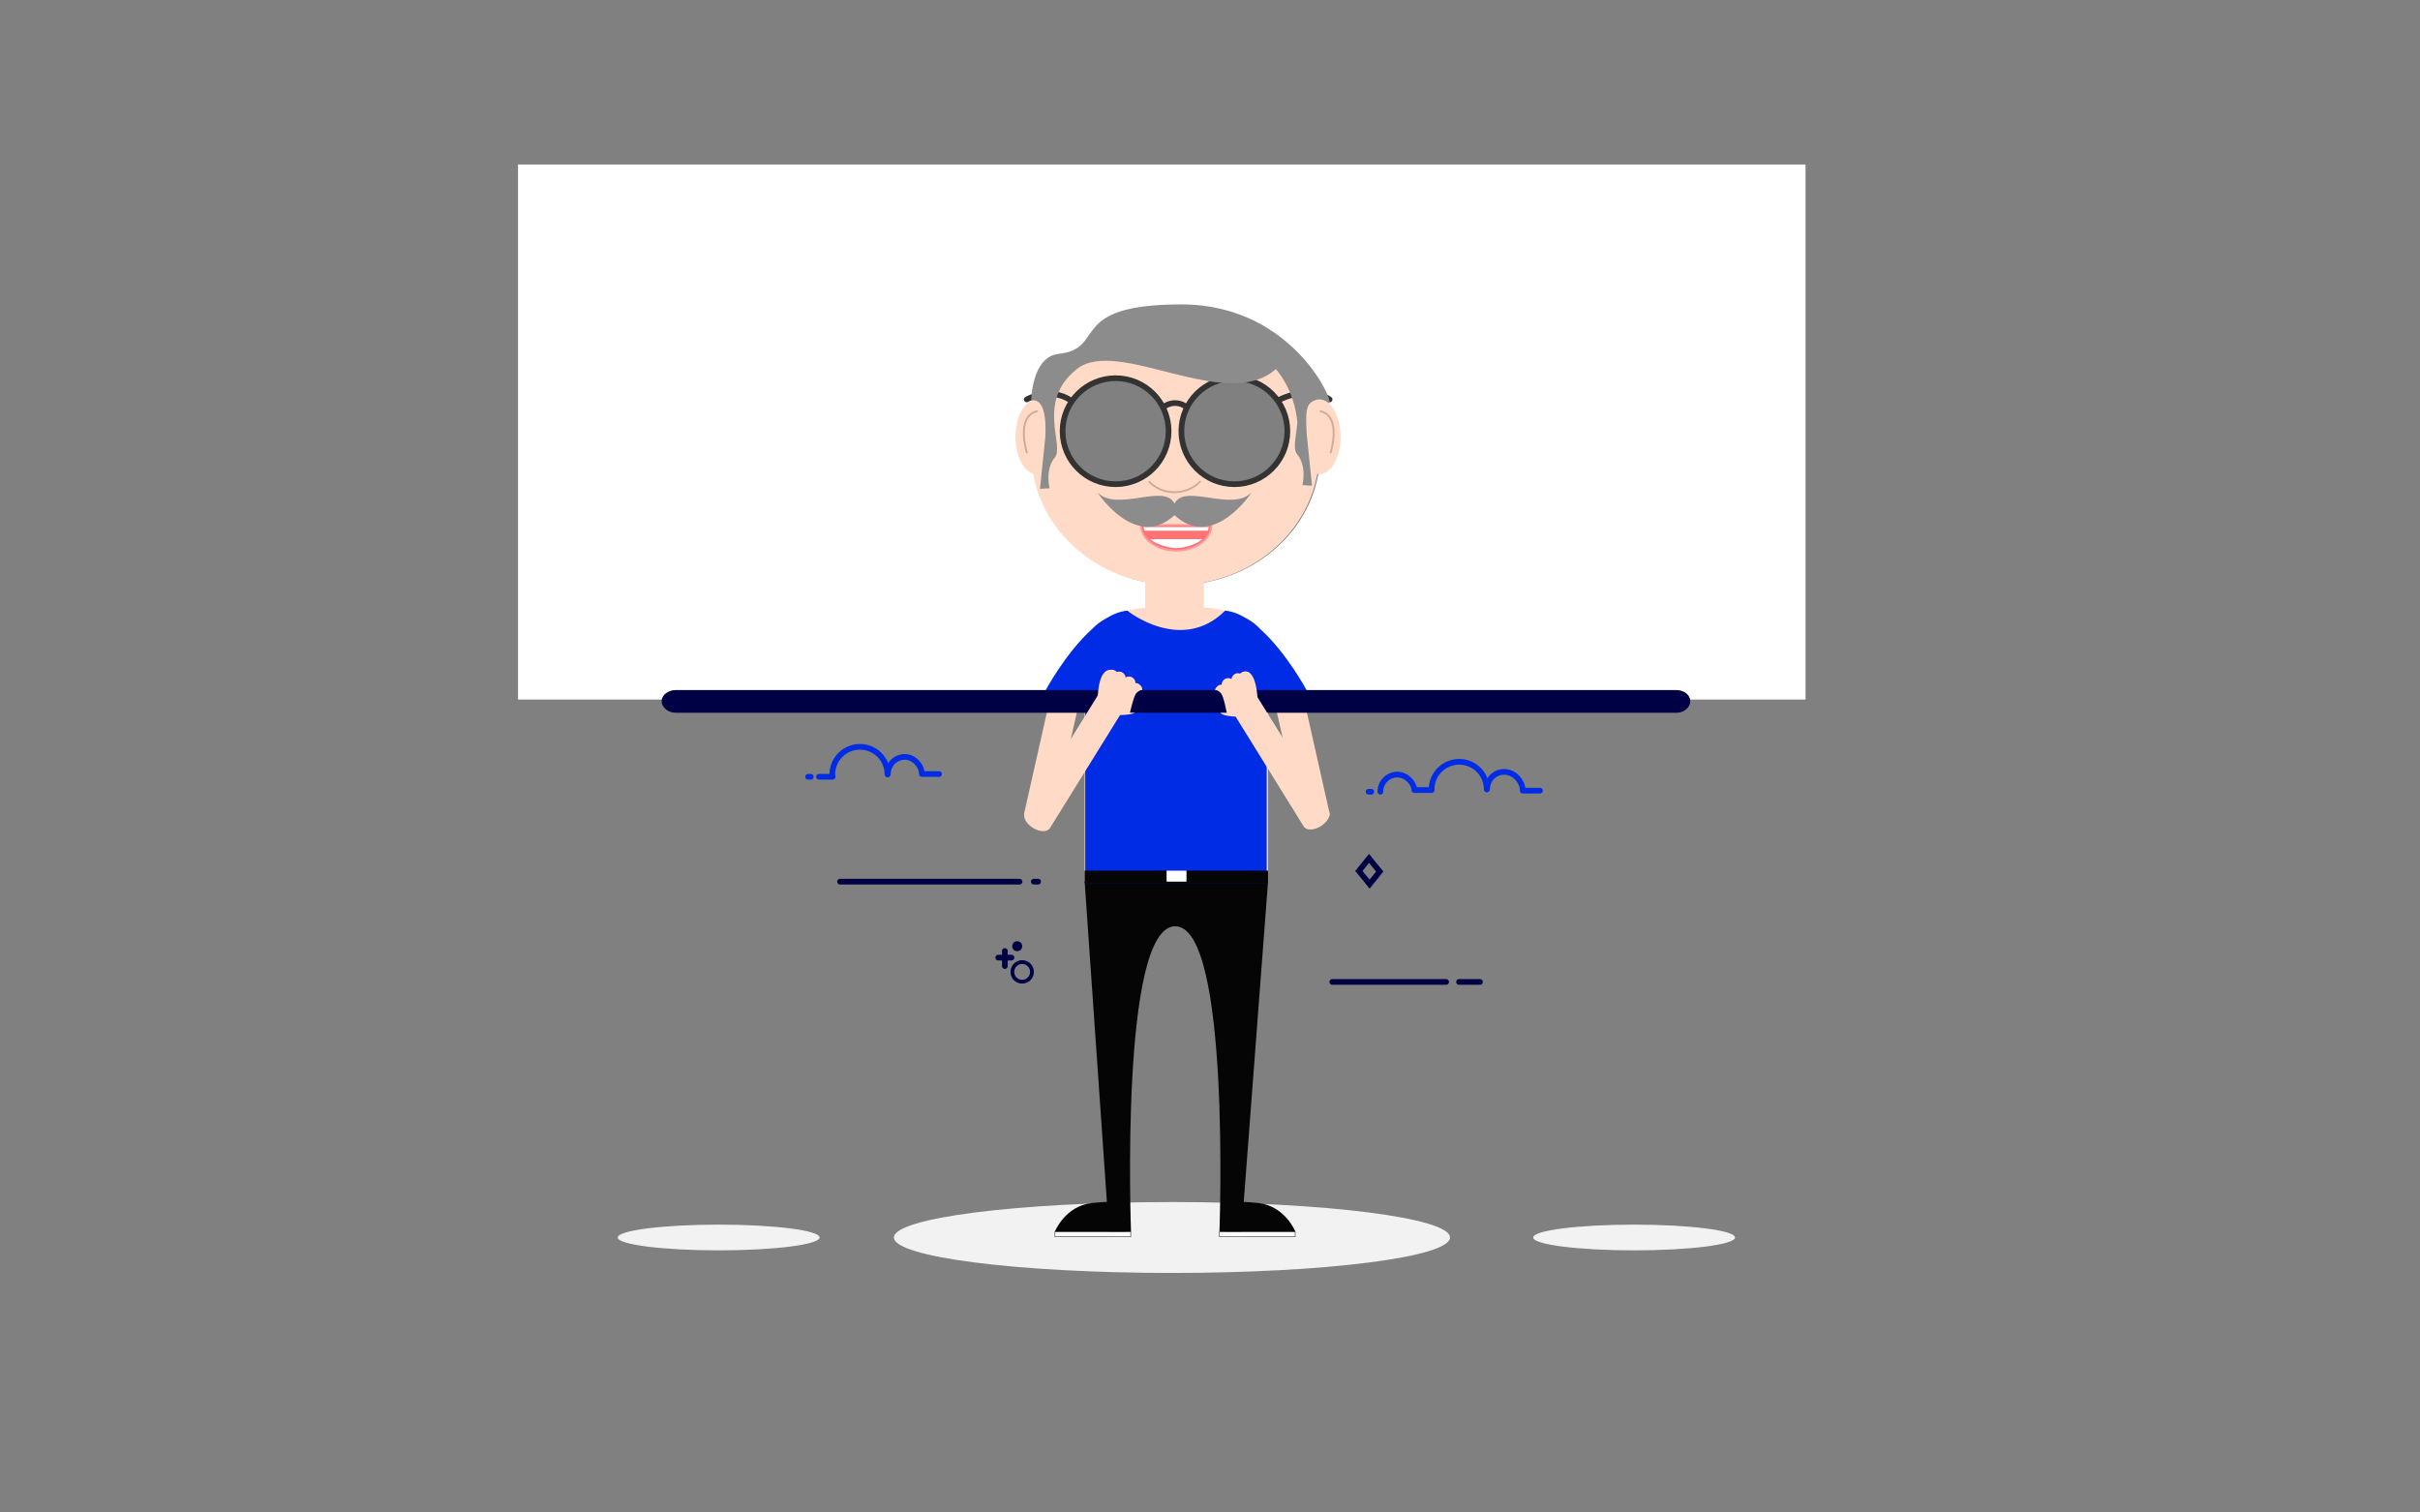<?xml version="1.0" encoding="utf-8"?>
<!-- Generator: Adobe Illustrator 17.0.0, SVG Export Plug-In . SVG Version: 6.00 Build 0)  -->
<!DOCTYPE svg PUBLIC "-//W3C//DTD SVG 1.0//EN" "http://www.w3.org/TR/2001/REC-SVG-20010904/DTD/svg10.dtd">
<svg version="1.0" xmlns="http://www.w3.org/2000/svg" xmlns:xlink="http://www.w3.org/1999/xlink" x="0px" y="0px" width="1280px"
	 height="800px" viewBox="0 0 1280 800" enable-background="new 0 0 1280 800" xml:space="preserve">
<rect x="0" y="0" width="1280" height="800" fill="#808080" stroke="none"/>
<g id="Calque_2">
	
		<line fill="none" stroke="#000045" stroke-width="3" stroke-linecap="round" stroke-linejoin="round" stroke-miterlimit="10" x1="427.945" y1="236.439" x2="436.601" y2="236.439"/>
	
		<line fill="none" stroke="#000045" stroke-width="3" stroke-linecap="round" stroke-linejoin="round" stroke-miterlimit="10" x1="431.84" y1="231.679" x2="431.84" y2="240.334"/>
	<circle fill="#000045" cx="420.3" cy="228.072" r="2.597"/>
	<circle fill="none" stroke="#000045" stroke-width="2" stroke-miterlimit="10" cx="439.342" cy="220.282" r="5.193"/>
	<circle fill="none" stroke="#000045" stroke-width="2" stroke-miterlimit="10" cx="734.587" cy="281.062" r="5.193"/>
	<circle fill="none" stroke="#000045" stroke-width="2" stroke-miterlimit="10" cx="540.654" cy="514.058" r="5.193"/>
	<circle fill="#000045" cx="538.037" cy="500.483" r="2.617"/>
	
		<line fill="none" stroke="#000045" stroke-width="3" stroke-linecap="round" stroke-linejoin="round" stroke-miterlimit="10" x1="776.168" y1="150.938" x2="776.163" y2="156.403"/>
	
		<line fill="none" stroke="#000045" stroke-width="3" stroke-linecap="round" stroke-linejoin="round" stroke-miterlimit="10" x1="779.171" y1="153.946" x2="773.159" y2="153.941"/>
	<circle fill="#000045" cx="766.286" cy="151.282" r="1.093"/>
	<circle fill="none" stroke="#000045" stroke-width="2" stroke-miterlimit="10" cx="768.473" cy="143.084" r="4.065"/>
	
		<line fill="none" stroke="#000045" stroke-width="3" stroke-linecap="round" stroke-linejoin="round" stroke-miterlimit="10" x1="742.5" y1="291" x2="742.5" y2="299"/>
	
		<line fill="none" stroke="#000045" stroke-width="3" stroke-linecap="round" stroke-linejoin="round" stroke-miterlimit="10" x1="739" y1="294.5" x2="747" y2="294.5"/>
	
		<line fill="none" stroke="#000045" stroke-width="3" stroke-linecap="round" stroke-linejoin="round" stroke-miterlimit="10" x1="531.5" y1="503" x2="531.5" y2="511"/>
	
		<line fill="none" stroke="#000045" stroke-width="3" stroke-linecap="round" stroke-linejoin="round" stroke-miterlimit="10" x1="528" y1="506.5" x2="535" y2="506.5"/>
	<polygon fill="none" stroke="#000045" stroke-width="3" stroke-miterlimit="10" points="521.877,316.167 516.211,309.203 
		521.571,302.545 527.237,309.509 	"/>
	<polygon fill="none" stroke="#000045" stroke-width="3" stroke-miterlimit="10" points="724.418,467.641 718.752,460.676 
		724.112,454.018 729.778,460.983 	"/>
	
		<line fill="none" stroke="#000045" stroke-width="3" stroke-linecap="round" stroke-linejoin="round" stroke-miterlimit="10" x1="850.515" y1="218.432" x2="846.188" y2="218.432"/>
	
		<line fill="none" stroke="#000045" stroke-width="3" stroke-linecap="round" stroke-linejoin="round" stroke-miterlimit="10" x1="839.552" y1="218.432" x2="749.763" y2="218.432"/>
	
		<line fill="none" stroke="#000045" stroke-width="3" stroke-linecap="round" stroke-linejoin="round" stroke-miterlimit="10" x1="738.756" y1="197.185" x2="718.815" y2="197.185"/>
	
		<line fill="none" stroke="#000045" stroke-width="3" stroke-linecap="round" stroke-linejoin="round" stroke-miterlimit="10" x1="463.842" y1="269.515" x2="458.384" y2="269.515"/>
	
		<line fill="none" stroke="#000045" stroke-width="3" stroke-linecap="round" stroke-linejoin="round" stroke-miterlimit="10" x1="641.031" y1="269.515" x2="471.092" y2="269.515"/>
	
		<line fill="none" stroke="#000045" stroke-width="3" stroke-linecap="round" stroke-linejoin="round" stroke-miterlimit="10" x1="771.702" y1="519.368" x2="782.792" y2="519.368"/>
	
		<line fill="none" stroke="#000045" stroke-width="3" stroke-linecap="round" stroke-linejoin="round" stroke-miterlimit="10" x1="704.675" y1="519.368" x2="764.906" y2="519.368"/>
	
		<line fill="none" stroke="#000045" stroke-width="3" stroke-linecap="round" stroke-linejoin="round" stroke-miterlimit="10" x1="546.803" y1="466.323" x2="549.086" y2="466.323"/>
	
		<line fill="none" stroke="#000045" stroke-width="3" stroke-linecap="round" stroke-linejoin="round" stroke-miterlimit="10" x1="444.317" y1="466.323" x2="539.277" y2="466.323"/>
	
		<line fill="none" stroke="#002CE6" stroke-width="3" stroke-linecap="round" stroke-linejoin="round" stroke-miterlimit="10" x1="286.734" y1="252.045" x2="318.394" y2="252.045"/>
	<path fill="none" stroke="#002CE6" stroke-width="3" stroke-linecap="round" stroke-linejoin="round" stroke-miterlimit="10" d="
		M352.34,252.033c0-9.374-7.6-16.973-16.973-16.973s-16.973,7.598-16.973,16.973"/>
	<path fill="none" stroke="#002CE6" stroke-width="3" stroke-linecap="round" stroke-linejoin="round" stroke-miterlimit="10" d="
		M352.504,251.931c0-5.816,4.621-10.475,10.439-10.475c5.816,0,10.439,4.936,10.439,10.589h10.594"/>
	<path fill="none" stroke="#002CE6" stroke-width="3" stroke-linecap="round" stroke-linejoin="round" stroke-miterlimit="10" d="
		M433.182,410.857h7.218l-0.167-1.224c0-8.071,6.544-14.615,14.615-14.615s14.555,6.544,14.555,14.615"/>
	<path fill="none" stroke="#002CE6" stroke-width="3" stroke-linecap="round" stroke-linejoin="round" stroke-miterlimit="10" d="
		M496.701,409.414h-9.122c0-4.331-3.979-9.06-8.988-9.06c-5.009,0-8.988,4.068-8.988,9.078l-0.186-0.878"/>
	
		<line fill="none" stroke="#002CE6" stroke-width="3" stroke-linecap="round" stroke-linejoin="round" stroke-miterlimit="10" x1="281.08" y1="252.045" x2="276.557" y2="252.045"/>
	
		<line fill="none" stroke="#002CE6" stroke-width="3" stroke-linecap="round" stroke-linejoin="round" stroke-miterlimit="10" x1="724.112" y1="120.195" x2="737.961" y2="120.195"/>
	<path fill="none" stroke="#002CE6" stroke-width="3" stroke-linecap="round" stroke-linejoin="round" stroke-miterlimit="10" d="
		M753.463,120.188c0-4.166-3.377-7.543-7.543-7.543c-4.166,0-7.543,3.377-7.543,7.543"/>
	
		<line fill="none" stroke="#002CE6" stroke-width="3" stroke-linecap="round" stroke-linejoin="round" stroke-miterlimit="10" x1="753.542" y1="120.195" x2="757.869" y2="120.195"/>
	
		<line fill="none" stroke="#002CE6" stroke-width="3" stroke-linecap="round" stroke-linejoin="round" stroke-miterlimit="10" x1="721.516" y1="120.195" x2="718.919" y2="120.195"/>
	
		<line fill="none" stroke="#002CE6" stroke-width="2" stroke-linecap="round" stroke-linejoin="round" stroke-miterlimit="10" x1="763.063" y1="326.76" x2="776.912" y2="326.76"/>
	<path fill="none" stroke="#002CE6" stroke-width="2" stroke-linecap="round" stroke-linejoin="round" stroke-miterlimit="10" d="
		M792.413,326.754c0-4.166-3.377-7.543-7.543-7.543s-7.543,3.377-7.543,7.543"/>
	
		<line fill="none" stroke="#002CE6" stroke-width="2" stroke-linecap="round" stroke-linejoin="round" stroke-miterlimit="10" x1="792.492" y1="326.76" x2="796.82" y2="326.76"/>
	
		<line fill="none" stroke="#002CE6" stroke-width="2" stroke-linecap="round" stroke-linejoin="round" stroke-miterlimit="10" x1="760.466" y1="326.76" x2="757.869" y2="326.76"/>
	
		<line fill="none" stroke="#002CE6" stroke-width="3" stroke-linecap="round" stroke-linejoin="round" stroke-miterlimit="10" x1="485.9" y1="174.303" x2="516.554" y2="174.303"/>
	<path fill="none" stroke="#002CE6" stroke-width="3" stroke-linecap="round" stroke-linejoin="round" stroke-miterlimit="10" d="
		M550.867,174.289c0-9.221-7.476-16.697-16.697-16.697c-9.221,0-16.697,7.476-16.697,16.697"/>
	<path fill="none" stroke="#002CE6" stroke-width="3" stroke-linecap="round" stroke-linejoin="round" stroke-miterlimit="10" d="
		M568.867,174.289c0-4.669-3.784-8.453-8.453-8.453s-8.453,3.784-8.453,8.453"/>
	<path fill="none" stroke="#002CE6" stroke-width="3" stroke-linecap="round" stroke-linejoin="round" stroke-miterlimit="10" d="
		M579.948,174.289c0-2.968-2.404-5.372-5.372-5.372s-5.372,2.404-5.372,5.372"/>
	
		<line fill="none" stroke="#002CE6" stroke-width="3" stroke-linecap="round" stroke-linejoin="round" stroke-miterlimit="10" x1="580.418" y1="174.289" x2="587.443" y2="174.303"/>
	
		<line fill="none" stroke="#002CE6" stroke-width="3" stroke-linecap="round" stroke-linejoin="round" stroke-miterlimit="10" x1="480.152" y1="174.303" x2="474.404" y2="174.303"/>
	
		<line fill="none" stroke="#002CE6" stroke-width="3" stroke-linecap="round" stroke-linejoin="round" stroke-miterlimit="10" x1="428.851" y1="410.857" x2="427.407" y2="410.857"/>
	<path fill="none" stroke="#002CE6" stroke-width="3" stroke-linecap="round" stroke-linejoin="round" stroke-miterlimit="10" d="
		M757.205,417.553c0-8.071,6.544-14.615,14.615-14.615s14.555,6.544,14.555,14.615"/>
	<path fill="none" stroke="#002CE6" stroke-width="3" stroke-linecap="round" stroke-linejoin="round" stroke-miterlimit="10" d="
		M750.154,418.777"/>
	<path fill="none" stroke="#002CE6" stroke-width="3" stroke-linecap="round" stroke-linejoin="round" stroke-miterlimit="10" d="
		M814.539,418.199h-9.122c0-4.331-3.882-9.926-9.854-9.926c-5.009,0-8.988,4.068-8.988,9.078l-0.186-0.878"/>
	<path fill="none" stroke="#002CE6" stroke-width="3" stroke-linecap="round" stroke-linejoin="round" stroke-miterlimit="10" d="
		M757.205,417.894h-9.122c0-3.465-3.979-8.195-8.988-8.195c-5.009,0-8.988,4.068-8.988,9.078"/>
	
		<line fill="none" stroke="#002CE6" stroke-width="3" stroke-linecap="round" stroke-linejoin="round" stroke-miterlimit="10" x1="725.324" y1="418.777" x2="723.88" y2="418.777"/>
</g>
<g id="Poids_Bleu_fonce">
</g>
<g id="poids_bleu_clair">
</g>
<g id="Calque_6">
	<g>
		<path fill="#FFFFFF" d="M274,87v283h681V87H274z M622.167,309.464c-42.049,0-76.137-31.414-76.137-70.165
			c0-38.751,34.088-70.165,76.137-70.165s76.137,31.414,76.137,70.165C698.304,278.05,664.216,309.464,622.167,309.464z"/>
	</g>
</g>
<g id="Calque_1">
	<ellipse fill="#F2F2F2" cx="619.884" cy="654.55" rx="147.068" ry="18.746"/>
	<ellipse fill="#F2F2F2" cx="864.317" cy="654.55" rx="53.382" ry="6.804"/>
	<ellipse fill="#F2F2F2" cx="380.123" cy="654.55" rx="53.382" ry="6.804"/>
	<path fill="#FFDBC7" d="M556.725,433.905c-0.511,2.269-4.302,3.348-8.469,2.41l0,0c-4.166-0.938-7.053-3.88-6.542-6.149
		l15.086-67.021c0.511-2.269,4.302-3.348,8.469-2.41l0,0c4.166,0.938,7.13,3.537,6.619,5.806L556.725,433.905z"/>
	<path fill="#FFDBC7" d="M688.237,433.905c0.511,2.269,4.302,3.348,8.469,2.41l0,0c4.166-0.938,7.053-3.88,6.542-6.149
		l-15.086-67.021c-0.511-2.269-4.302-3.348-8.469-2.41l0,0c-4.166,0.938-7.13,3.537-6.619,5.806L688.237,433.905z"/>
	<path fill="#FFDBC7" d="M621.234,466.323h49.465V339.689c0,0-3.277-18.457-41.06-18.657v-0.009h-0.606c-5.874,0-5.874,0-5.874,0
		h-1.925c0,0,0,0-5.874,0h-0.889v0.014c-37.512,0.292-40.777,18.652-40.777,18.652v126.633H621.234"/>
	<path fill="#050505" d="M621.608,466.323l-47.915,0l12.87,185.217h11.66c0,0-6.073-161.607,23.385-161.607
		c29.459,0,23.385,161.607,23.385,161.607h11.66l14.045-185.217H621.608z"/>
	<path fill="#050505" d="M595.139,651.539h-37.267c0,0,5.473-13.761,19.806-15.249c14.333-1.488,17.461,0,17.461,0V651.539z"/>
	
		<rect x="558.018" y="651.539" fill="#FFFFFF" stroke="#050505" stroke-width="0.25" stroke-linecap="square" stroke-linejoin="bevel" stroke-miterlimit="10" width="40.045" height="2.674"/>
	<path fill="#050505" d="M647.938,651.539h37.267c0,0-5.473-13.761-19.806-15.249c-14.333-1.488-17.461,0-17.461,0V651.539z"/>
	
		<rect x="645.014" y="651.539" fill="#FFFFFF" stroke="#050505" stroke-width="0.25" stroke-linecap="square" stroke-linejoin="bevel" stroke-miterlimit="10" width="40.045" height="2.674"/>
	<path fill="#002CE6" d="M691.416,365.626c0,0-10.822-20.38-24.958-32.985c-1.724-1.88-4.067-3.89-7.496-5.701
		c-3.577-2.164-7.211-3.608-10.883-3.949c-0.005-0.001,0.013-0.002,0.008-0.004c-0.001,0.001-0.029,0.001-0.03,0.002
		c-0.01-0.001-0.057-0.003-0.057-0.003c0,0.01,0,0.02,0,0.03c-23,22.887-51.631,0.17-51.743-0.03
		c-3.758,0.339-7.501,1.835-11.156,4.077c-3.261,1.754-5.598,3.684-7.279,5.499c-14.179,12.599-25.064,33.064-25.064,33.064
		L574,375.339V467h47.233H670v-91.67L691.416,365.626z"/>
	<rect x="573.693" y="460.5" fill="#050505" width="97.006" height="6.543"/>
	<rect x="617.048" y="460.5" fill="#FFFFFF" width="10.509" height="5.823"/>
	<path fill="#FFDBC7" d="M621.608,169.134c-42.049,0-76.137,31.414-76.137,70.165c0,38.751,34.088,70.165,76.137,70.165
		s76.137-31.414,76.137-70.165C697.746,200.548,663.658,169.134,621.608,169.134z M590.068,255.431
		c-15.484,0-28.037-12.552-28.037-28.037s12.552-28.037,28.037-28.037s28.037,12.552,28.037,28.037S605.552,255.431,590.068,255.431
		z M652.888,255.431c-15.484,0-28.037-12.552-28.037-28.037s12.552-28.037,28.037-28.037c15.484,0,28.037,12.552,28.037,28.037
		S668.372,255.431,652.888,255.431z"/>
	<circle fill="none" stroke="#333333" stroke-width="3" stroke-miterlimit="10" cx="590.068" cy="228.072" r="28.037"/>
	<circle fill="none" stroke="#333333" stroke-width="3" stroke-miterlimit="10" cx="652.888" cy="228.072" r="28.037"/>
	<ellipse fill="#FFDBC7" cx="697.746" cy="231.067" rx="11.365" ry="19.798"/>
	<path fill="none" stroke="#D3A89C" stroke-linecap="round" stroke-linejoin="round" stroke-miterlimit="10" d="M607.774,254.802
		c7.439,7.439,19.479,7.439,26.919,0"/>
	<path fill="#FFDBC7" d="M636.816,321.847v-16.933c0-5.179-6.391-9.378-14.276-9.378h-2.614c-7.884,0-14.276,4.199-14.276,9.378
		v16.933H636.816z"/>
	<path fill="none" stroke="#333333" stroke-width="3" stroke-miterlimit="10" d="M615.36,215.282c0,0,5.733-4.711,12.236,0"/>
	<path fill="none" stroke="#333333" stroke-width="3" stroke-linecap="round" stroke-linejoin="round" stroke-miterlimit="10" d="
		M543.092,211.269c0,0,12.049-7.097,23.572,0.689"/>
	<path fill="none" stroke="#333333" stroke-width="3" stroke-linecap="round" stroke-linejoin="round" stroke-miterlimit="10" d="
		M677.053,211.269c0,0,14.697-7.787,26.22,0"/>
	<ellipse fill="#FFDBC7" cx="548.445" cy="231.067" rx="11.365" ry="19.798"/>
	<path fill="none" stroke="#D3A89C" stroke-linecap="round" stroke-linejoin="round" stroke-miterlimit="10" d="M543.092,239.299
		c0,0-5.948-19.108,5.353-21.784"/>
	<path fill="none" stroke="#D3A89C" stroke-linecap="round" stroke-linejoin="round" stroke-miterlimit="10" d="M703.844,239.299
		c0,0,5.948-19.108-5.353-21.784"/>
	<path fill="#8C8C8C" d="M624.851,161.007c-61.238,0-39.102,23.495-65.041,26.172c-14.339,1.784-14.339,24.78-14.339,24.78
		s8.625-3.624,7.435,19.108l-2.825,27.491l5.056-0.297c0,0-2.526-9.999,2.8-16.312c5.326-6.313-10.087-29.489,11.624-46.739
		c21.711-17.25,78.814,23.495,105.284,0c8.654,10.342,10.832,22.207,11.369,28.229c-0.707,7.662-2.537,13.979-0.121,16.842
		c5.326,6.313,2.8,16.312,2.8,16.312l5.056,0.297l-2.825-27.491c-0.46-8.796-0.516-14.066,1.961-16.277
		c2.053-1.613,5.633-3.163,9.402-0.048C707.858,217.515,686.09,161.007,624.851,161.007z"/>
	<path id="barre" fill="#000045" d="M894,371.127c0,2.928-3.293,5.873-7.145,5.873h-241.07H357.273
		c-3.851,0-7.273-2.945-7.273-5.873v-0.528c0-2.928,3.422-5.599,7.273-5.599h529.582c3.851,0,7.145,2.671,7.145,5.599V371.127z"/>
	<path fill="#FFDBC7" d="M594.744,374.463c1.329-2.142-0.537-5.704-4.166-7.954l0,0c-3.629-2.251-7.649-2.339-8.977-0.196
		l-39.448,63.609c-1.329,2.142,0.536,5.704,4.166,7.954l0,0c3.629,2.251,7.649,2.339,8.977,0.196L594.744,374.463z"/>
	<path fill="#FFDBC7" d="M650.167,373.597c-1.329-2.142,0.537-5.704,4.166-7.954l0,0c3.629-2.251,9.714,1.435,11.042,3.578
		l37.383,59.835c1.329,2.142-0.537,5.704-4.166,7.954l0,0c-3.629,2.251-7.649,2.339-8.977,0.196L650.167,373.597z"/>
	<path fill="#FFDBC7" d="M656.083,359.36"/>
	<path fill="#FFDBC7" d="M660.647,355.595c-0.992-0.467-3.021-0.575-4.64,0.729"/>
	<path fill="#FFDBC7" d="M655.952,356.305c0.017,0.006,0.039,0.012,0.055,0.018C656.085,356.164,656.014,356.228,655.952,356.305z"
		/>
	<g>
		<path fill="#FF7373" stroke="#FF9999" stroke-linecap="round" stroke-linejoin="round" stroke-miterlimit="10" d="
			M622.111,291.245c10.283,0,18.619-6.068,18.619-13.553h-37.237C603.492,285.177,611.828,291.245,622.111,291.245z"/>
		<path fill="#FFFFFF" d="M611.228,287.083c0,0,5.604,2.814,10.939,2.814c5.335,0,10.99-2.814,10.99-2.814s2.167-1.257,2.822-1.912
			c-4.272,0-27.623,0-27.623,0S610.309,286.661,611.228,287.083z"/>
		<polygon fill="#FFFFFF" points="604.853,278.796 639.369,278.796 638.894,280.708 605.396,280.708 		"/>
	</g>
	<path fill="#8C8C8C" d="M621.234,266.422c-5.234-11.111-30.516,4.722-40.83-6.041c0,0,20.26,31.118,40.83,12.124
		c20.57,18.995,40.83-12.124,40.83-12.124C651.749,271.144,626.468,255.312,621.234,266.422z"/>
	<path fill="#FFDBC7" d="M665,367.673v0.002c-1-11.331-4.757-12.196-4.757-12.196l0.073,0.005c-1.031-0.426-2.671-0.752-4.345,0.839
		c-0.185,0.176-0.108,0.07-0.037-0.018c-0.669-0.241-2.147-0.554-3.506,0.737c-0.779,0.74-1.034,1.536-1.071,2.226l-0.234-0.211
		c0,0-2.063-1.145-3.881,0.582c-0.919,0.873-1.117,1.825-1.075,2.588c-0.523-0.121-1.369-0.117-2.301,0.799
		c-0.707,0.696-1.15,1.228-1.171,1.974c1.27-0.009,2.447,0.781,3.226,1.85c1.455,1.997,2.922,10.15,2.922,10.15h-3.333
		c1.371,2.324,11.415,2.095,11.415,2.095l1.186-1.804l7.121-8.071C665.233,369.22,665,368.628,665,367.673z"/>
	<path fill="#FFDBC7" d="M597.688,376.938c0,0,1.728-8.091,3.183-10.088c0.743-1.019,1.968-1.827,3.189-1.85
		c0.174-0.809,0.126-1.711-1.204-2.84c-0.996-0.846-1.778-0.92-2.301-0.799c0.043-0.763-0.156-1.715-1.075-2.588
		c-1.818-1.727-3.882-0.582-3.882-0.582l-0.236,0.211c-0.036-0.69-0.296-1.486-1.075-2.226c-1.351-1.283-2.826-0.982-3.501-0.741
		c-1.903-2.119-5.132-0.821-5.132-0.821s-4.111,0.866-4.899,12.196l-0.162,2.613l1.014-0.568l0.08-0.126l6.927,7.697l1.186,1.804
		c0,0,7.593,0.249,10.546-1.23L597.688,376.938z"/>
</g>
<g id="Calque_5">
</g>
</svg>
